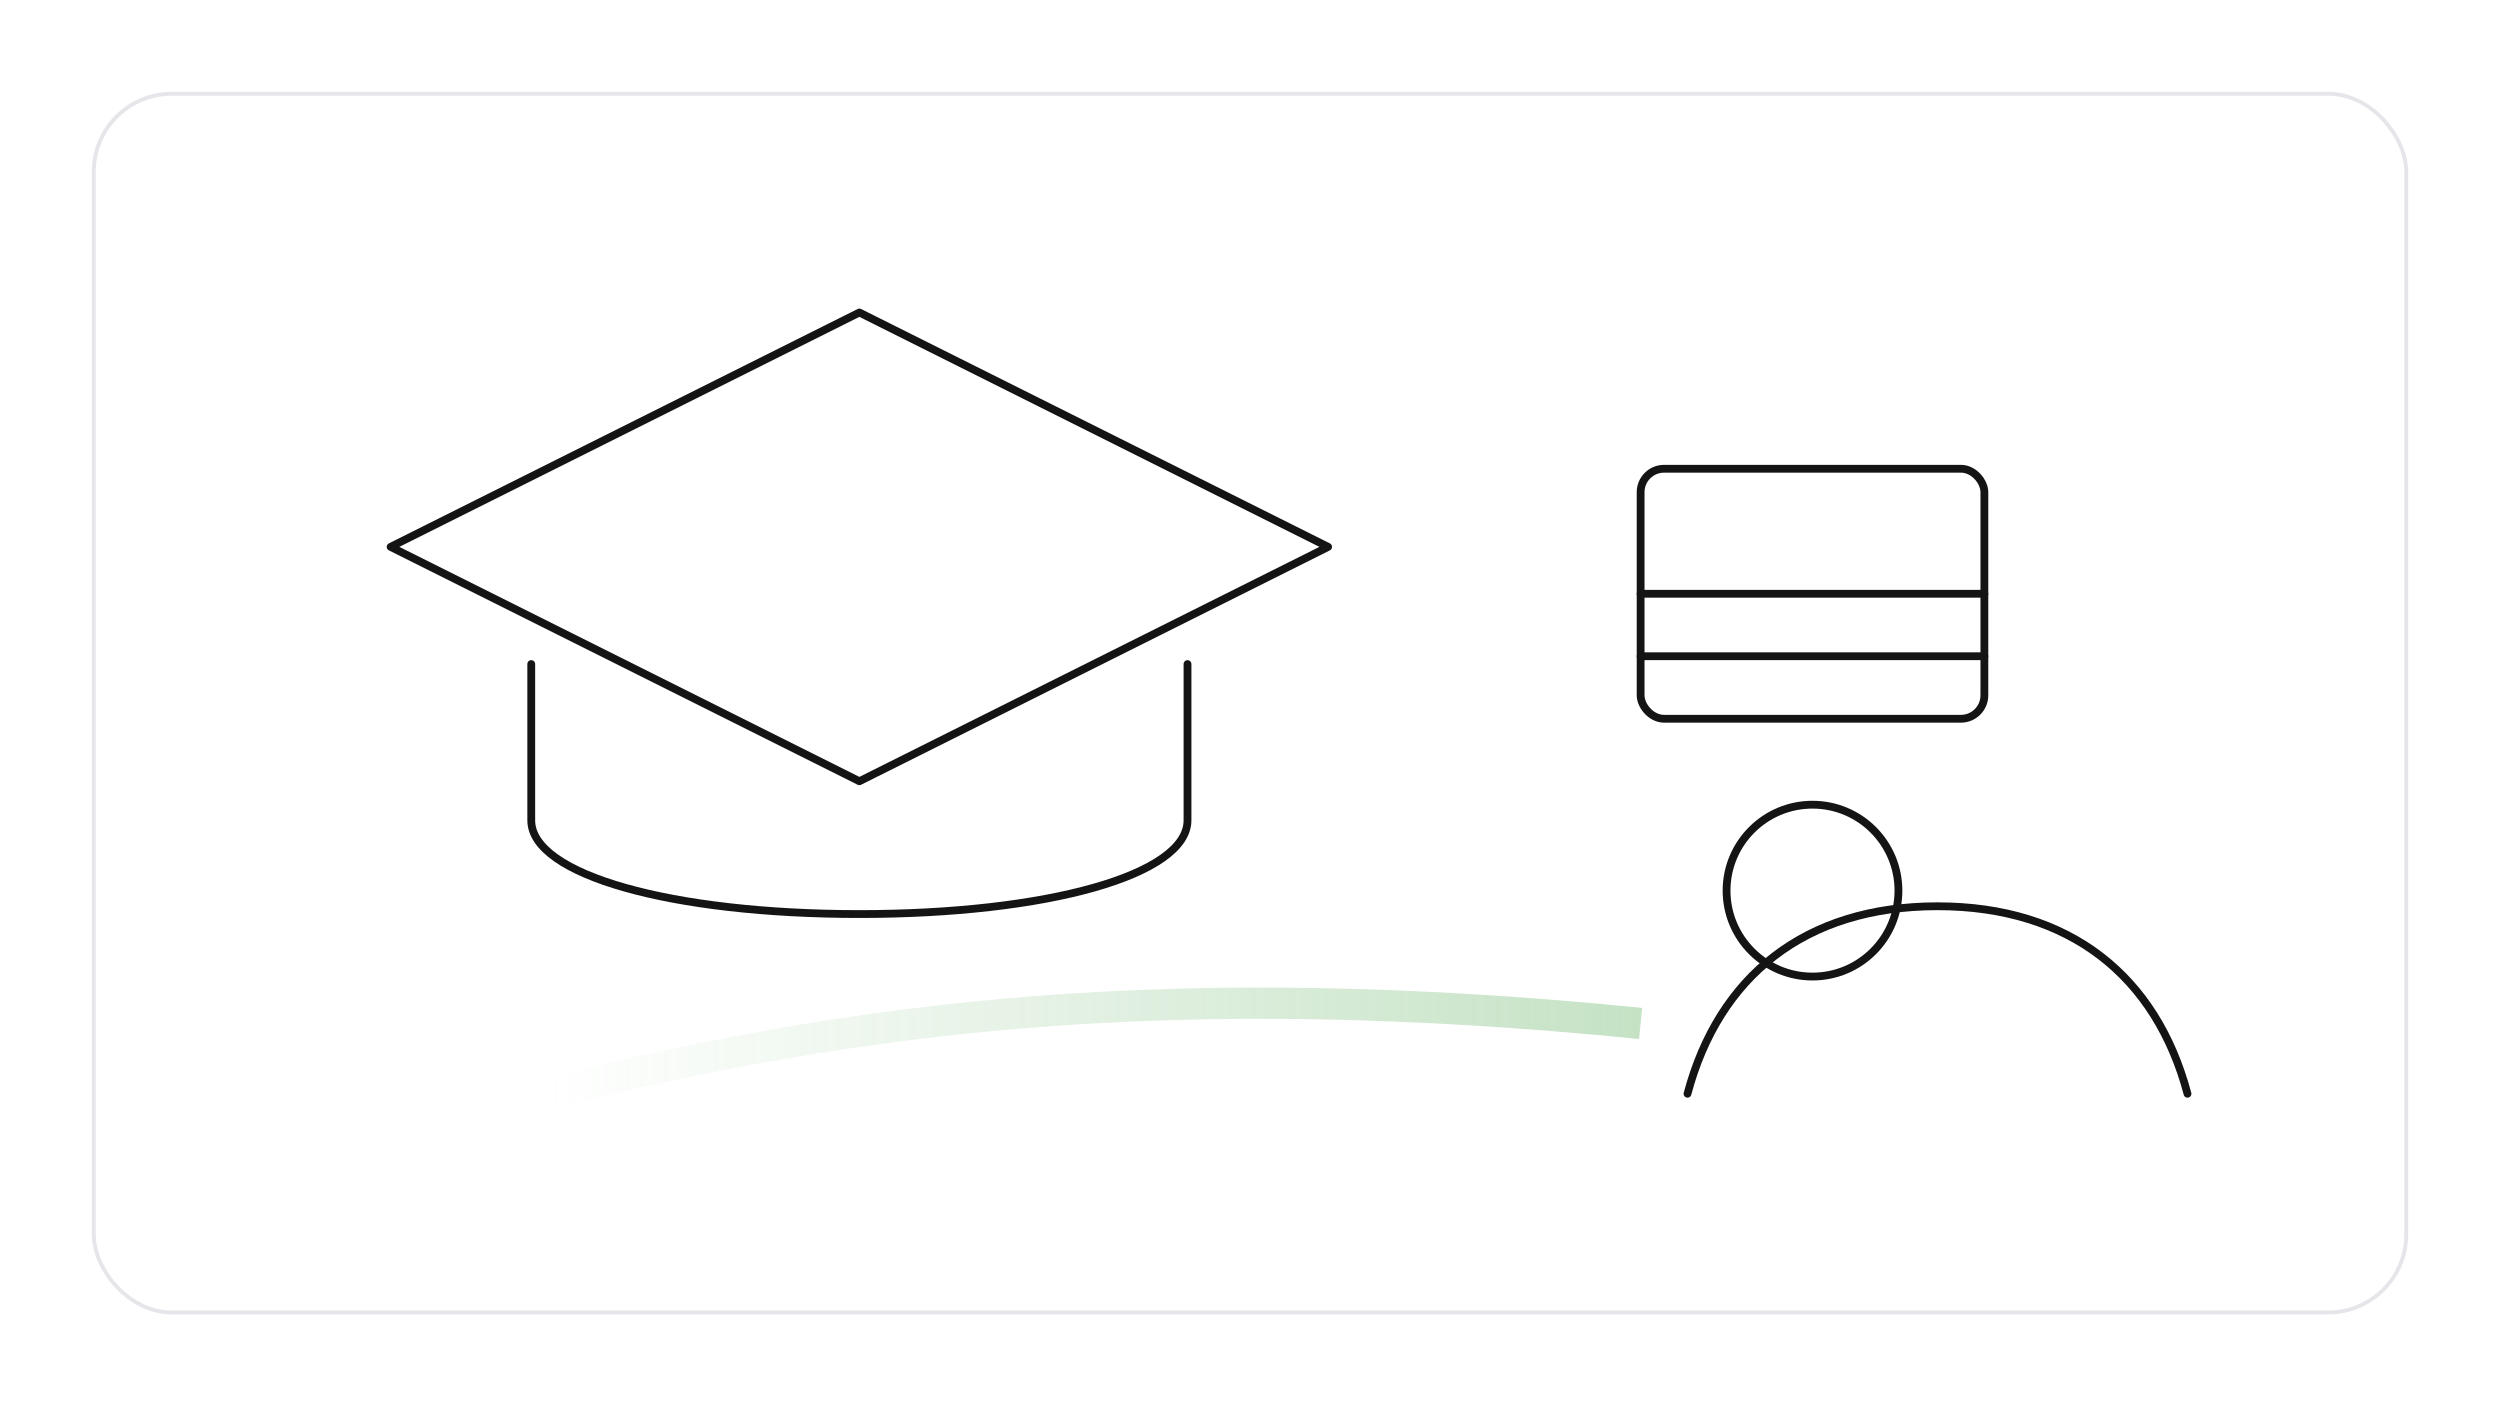 <svg viewBox="0 0 640 360" xmlns="http://www.w3.org/2000/svg" fill="none">
  <rect x="24" y="24" width="592" height="312" rx="20" stroke="#E6E6EA"/>
  <defs>
    <linearGradient id="g2" x1="0" x2="1">
      <stop offset="0" stop-color="#5AAD5A" stop-opacity="0"/>
      <stop offset="1" stop-color="#5AAD5A" stop-opacity=".35"/>
    </linearGradient>
  </defs>
  <g stroke="#141415" stroke-width="2" stroke-linecap="round" stroke-linejoin="round">
    <path d="M100 140l120-60 120 60-120 60-120-60z"/>
    <path d="M136 170v40c0 14 36 24 84 24s84-10 84-24v-40"/>
    <rect x="420" y="120" width="88" height="64" rx="6"/>
    <path d="M420 152h88M420 168h88"/>
    <circle cx="464" cy="228" r="22"/>
    <path d="M432 280c8-30 30-48 64-48s56 18 64 48"/>
  </g>
  <path d="M140 280 C 220 260, 300 250, 420 262" stroke="url(#g2)" stroke-width="8"/>
</svg>
